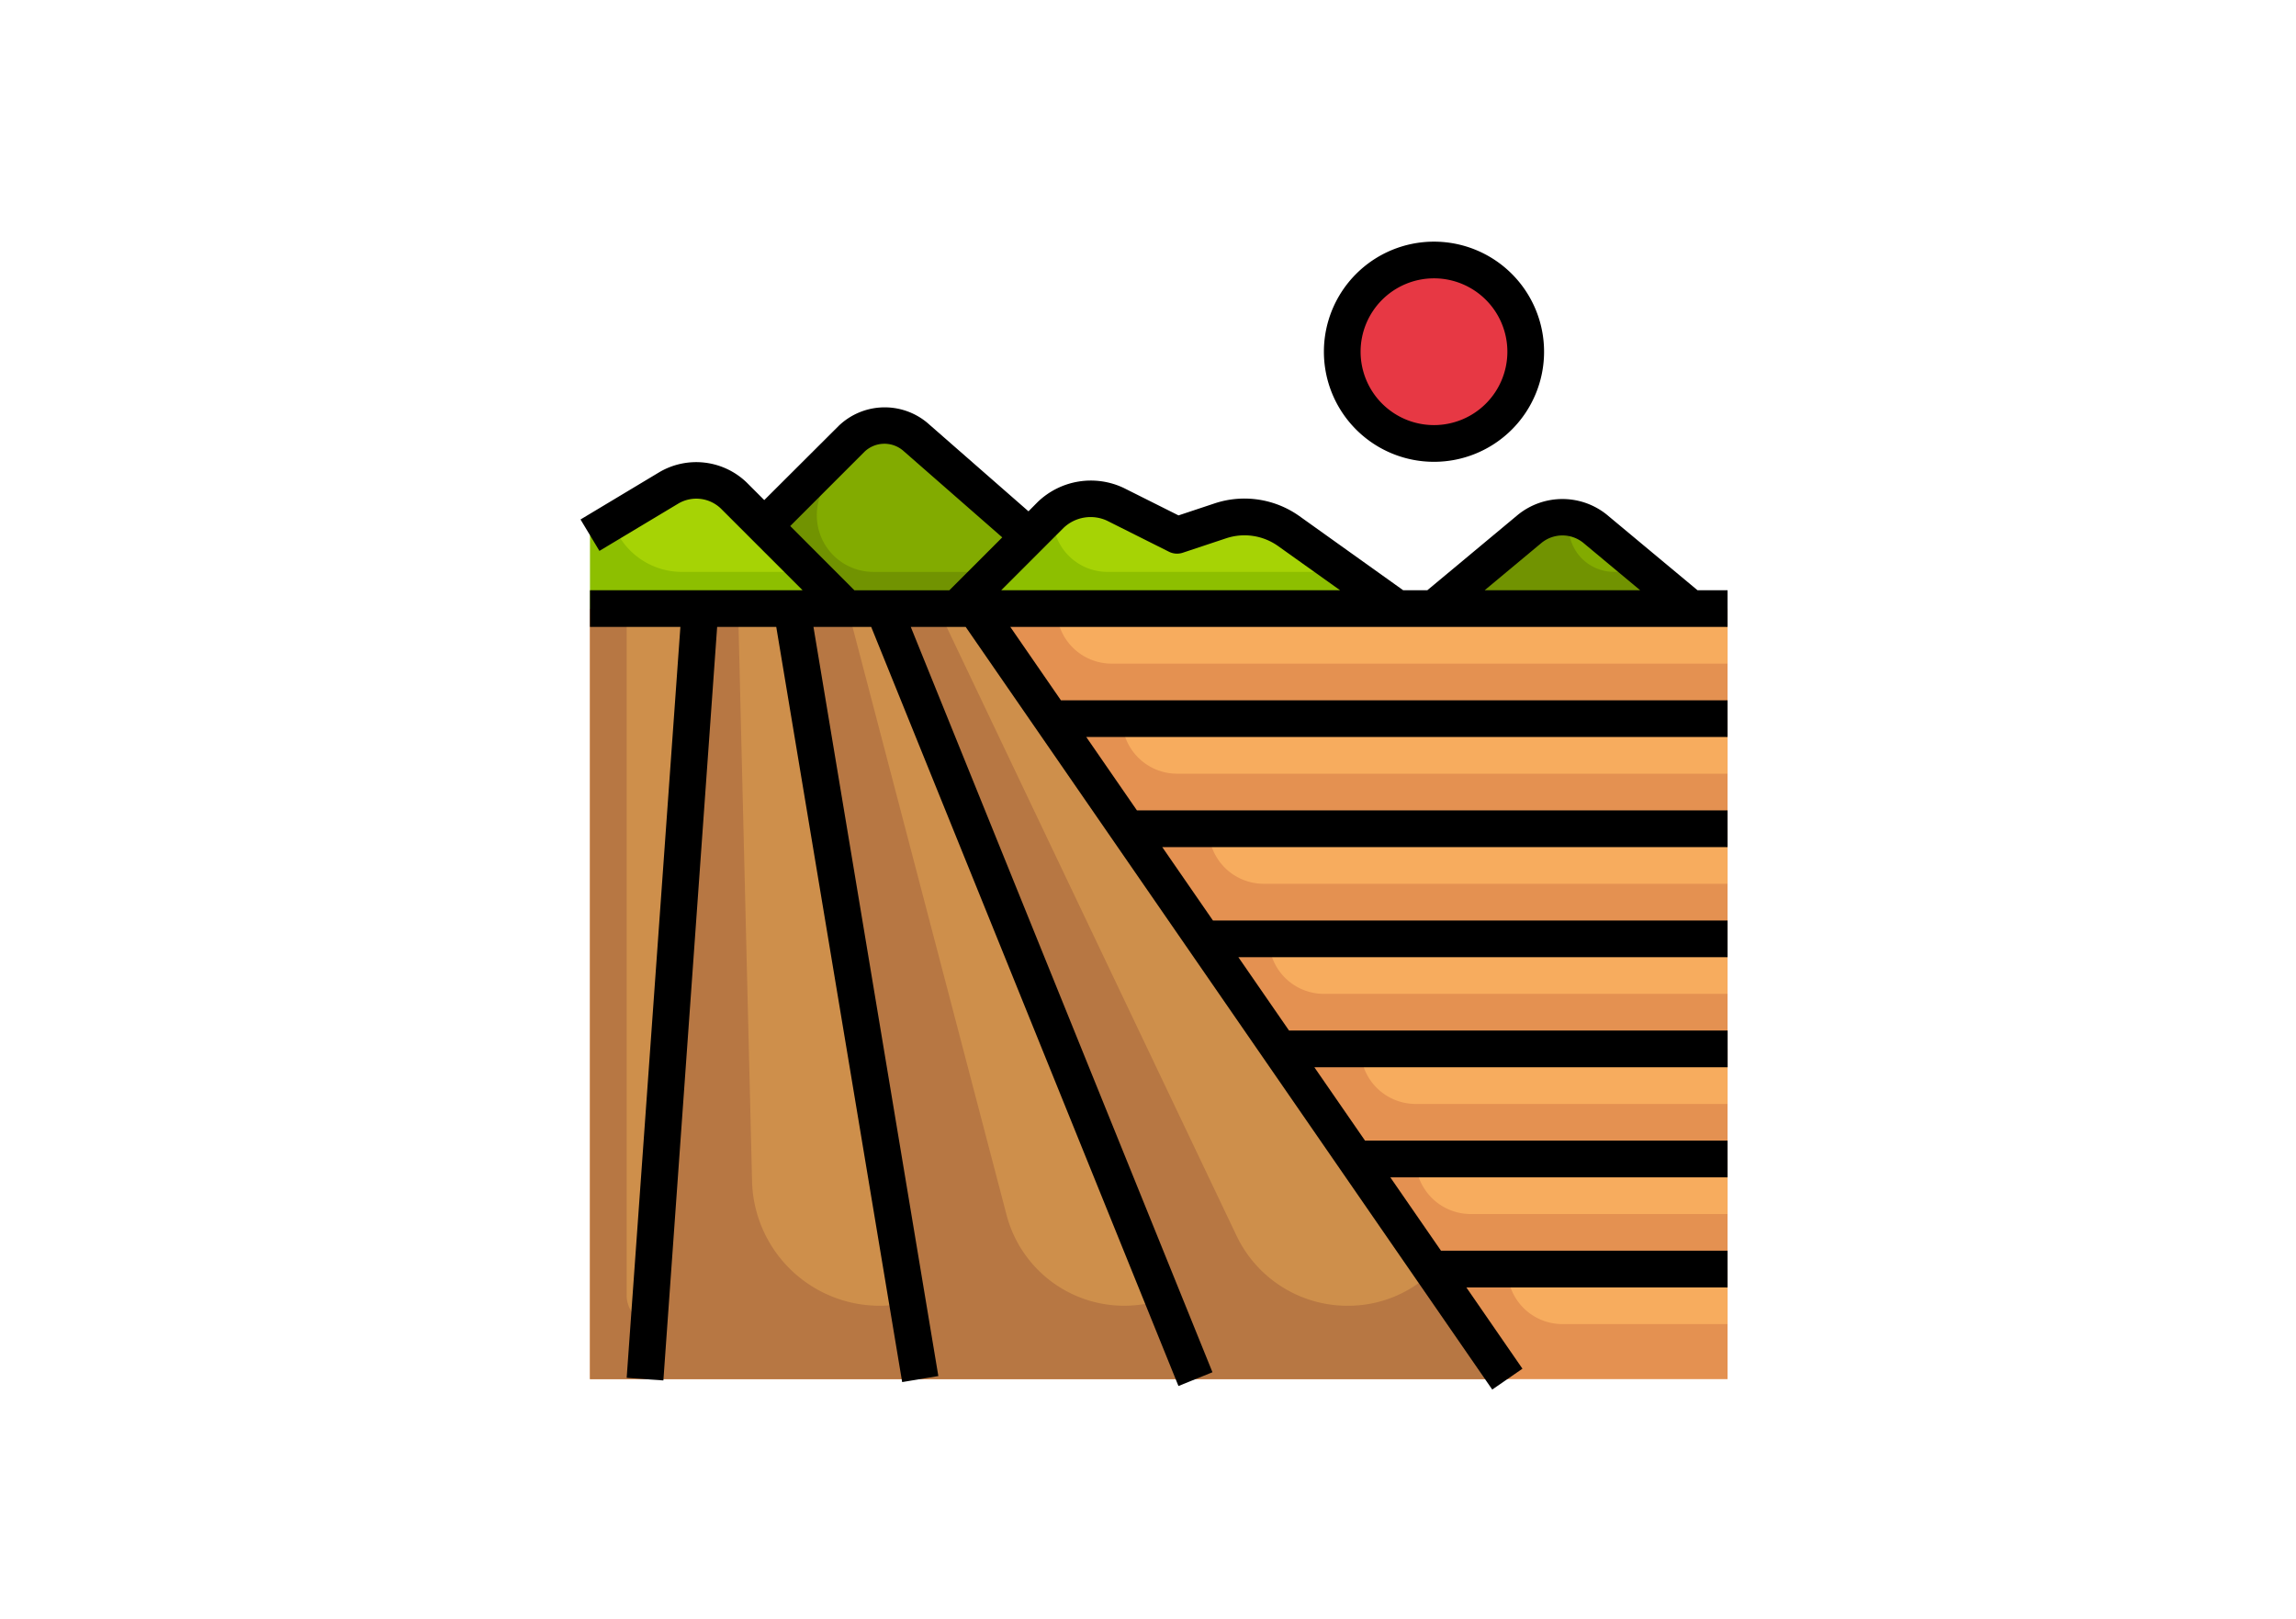 <svg xmlns="http://www.w3.org/2000/svg" xmlns:xlink="http://www.w3.org/1999/xlink" width="190" height="134" viewBox="0 0 190 134"><defs><clipPath id="a"><rect width="95" height="95" transform="translate(228 5033)" fill="#01f6ff" stroke="#707070" stroke-width="1"/></clipPath></defs><g transform="translate(-180 -5013)"><rect width="190" height="134" transform="translate(180 5013)" fill="#fff"/><g clip-path="url(#a)"><g transform="translate(227.304 5031.481)"><path d="M15.943,25.053l7.224-7.224a3.845,3.845,0,0,1,5.25-.176l9.44,8.261.1,5.972H15.183Z" fill="#719301"/><path d="M37.857,25.914l-9.44-8.261a3.852,3.852,0,0,0-2.531-.95c-.029,0-.055.008-.082.008l-4.145,4.145a4.684,4.684,0,0,0,3.312,7.994H37.907Z" fill="#82ab00"/><path d="M1.518,31.885H95.656V95.656H1.518Z" fill="#e49151"/><path d="M74.4,81.991H95.656V77.436H69.844A4.555,4.555,0,0,0,74.4,81.991Z" fill="#f7ac5e"/><path d="M62.252,63.771h33.4V59.216H57.7A4.555,4.555,0,0,0,62.252,63.771Z" fill="#f7ac5e"/><path d="M50.105,45.55h45.55V41H45.55A4.555,4.555,0,0,0,50.105,45.55Z" fill="#f7ac5e"/><path d="M22.775,31.885l-9.342-9.342a4.4,4.4,0,0,0-5.367-.66L1.518,25.812v6.073Z" fill="#8dbf00"/><path d="M31.885,31.885l7.744-7.744a4.67,4.67,0,0,1,5.391-.873l5.086,2.543,3.586-1.195a6.285,6.285,0,0,1,5.646.849l8.988,6.419Z" fill="#8dbf00"/><path d="M71.362,31.885l7.944-6.62a4.194,4.194,0,0,1,5.369,0l7.944,6.62" fill="#719301"/><circle cx="7.592" cy="7.592" r="7.592" transform="translate(63.771 3.037)" fill="#e73844"/><path d="M40.13,31.885a4.555,4.555,0,0,0,4.555,4.555H95.656V31.885Z" fill="#f7ac5e"/><path d="M52.717,50.105a4.555,4.555,0,0,0,4.555,4.555H95.656V50.105Z" fill="#f7ac5e"/><path d="M65.289,68.326a4.555,4.555,0,0,0,4.555,4.555H95.656V68.326Z" fill="#f7ac5e"/><path d="M77.436,86.546A4.555,4.555,0,0,0,81.991,91.1H95.656V86.546Z" fill="#f7ac5e"/><path d="M10.628,31.885,6.073,95.656H28.849L18.22,31.885Z" fill="#b77743"/><path d="M1.518,31.885V95.656H6.073l4.555-63.771Z" fill="#b77743"/><path d="M25.812,31.885,51.624,95.656H77.436L33.4,31.885Z" fill="#b77743"/><path d="M18.22,31.885,28.849,95.656H51.624L25.812,31.885Z" fill="#b77743"/><path d="M64.208,89.583a9.983,9.983,0,0,0,7.057-2.862L33.4,31.885H30.309l24.713,51.9a10.173,10.173,0,0,0,9.186,5.8Z" fill="#ce8f4b"/><path d="M25.812,31.885H22.848L35.985,82.042a10.067,10.067,0,0,0,12.968,7.01Z" fill="#ce8f4b"/><path d="M18.22,31.885H13.776l1.155,47.392A10.564,10.564,0,0,0,27.793,89.329Z" fill="#ce8f4b"/><path d="M10.628,31.885H4.555V88.741a2.356,2.356,0,0,0,1.848,2.3Z" fill="#ce8f4b"/><path d="M13.433,22.543a4.394,4.394,0,0,0-5.366-.66L3.377,24.7A6.054,6.054,0,0,0,9.11,28.849H19.739Z" fill="#a6d305"/><path d="M59.337,25.466a6.284,6.284,0,0,0-5.645-.849l-3.586,1.195-5.088-2.543a4.623,4.623,0,0,0-5.188.709,4.529,4.529,0,0,0,4.523,4.871H64.074Z" fill="#a6d305"/><path d="M84.675,25.265a4.192,4.192,0,0,0-2.089-.92,3.747,3.747,0,0,0,3.671,4.5h2.718Z" fill="#82ab00"/><path d="M71.362,3.037a7.516,7.516,0,0,0-3.606.949,7.516,7.516,0,0,0-.949,3.606A7.592,7.592,0,0,0,74.4,15.183a7.516,7.516,0,0,0,3.606-.949,7.516,7.516,0,0,0,.949-3.606A7.592,7.592,0,0,0,71.362,3.037Z" fill="#ff4d55"/><circle cx="7.592" cy="7.592" r="7.592" transform="translate(63.771 3.037)" fill="#e73844"/><path d="M85.648,24.1a5.856,5.856,0,0,0-7.314,0l-7.522,6.266h-2L60.221,24.23a7.847,7.847,0,0,0-7.009-1.052l-2.99.995L45.7,21.908a6.345,6.345,0,0,0-7.136,1.16l-.759.767-8.372-7.326a5.5,5.5,0,0,0-7.323.244l-6.169,6.152-1.435-1.435a6.017,6.017,0,0,0-7.22-.89L.736,24.511l1.564,2.6,6.547-3.928a2.933,2.933,0,0,1,3.513.433l6.749,6.749H1.518V33.4H9L4.555,95.548l3.037.216,4.45-62.36h4.892L27.352,95.9l2.994-.5-10.334-62h4.777L50.216,96.225l2.815-1.139L28.064,33.4h4.543L76.183,96.518l2.5-1.725-4.643-6.729H95.656V85.027H71.942l-4.194-6.073H95.656V75.917h-30l-4.194-6.073h34.2V66.807H59.367l-4.194-6.073H95.656V57.7H53.071l-4.194-6.073H95.656V48.587H46.78l-4.192-6.073H95.656V39.477H40.491L36.3,33.4H95.656V30.367H93.169ZM80.28,26.431a2.745,2.745,0,0,1,3.424,0l4.721,3.936H75.556ZM44.336,24.626l5.091,2.552a1.493,1.493,0,0,0,1.159.08l3.586-1.193a4.8,4.8,0,0,1,4.285.642l5.132,3.659H35.551l5.15-5.152a3.237,3.237,0,0,1,3.635-.589Zm-26.246.427L24.24,18.9a2.387,2.387,0,0,1,3.176-.1l8.219,7.192-4.379,4.379H23.4Z"/><path d="M80.472,10.628a9.11,9.11,0,1,0-9.11,9.11,9.11,9.11,0,0,0,9.11-9.11Zm-15.183,0A6.073,6.073,0,1,1,71.362,16.7,6.073,6.073,0,0,1,65.289,10.628Z"/></g></g></g></svg>